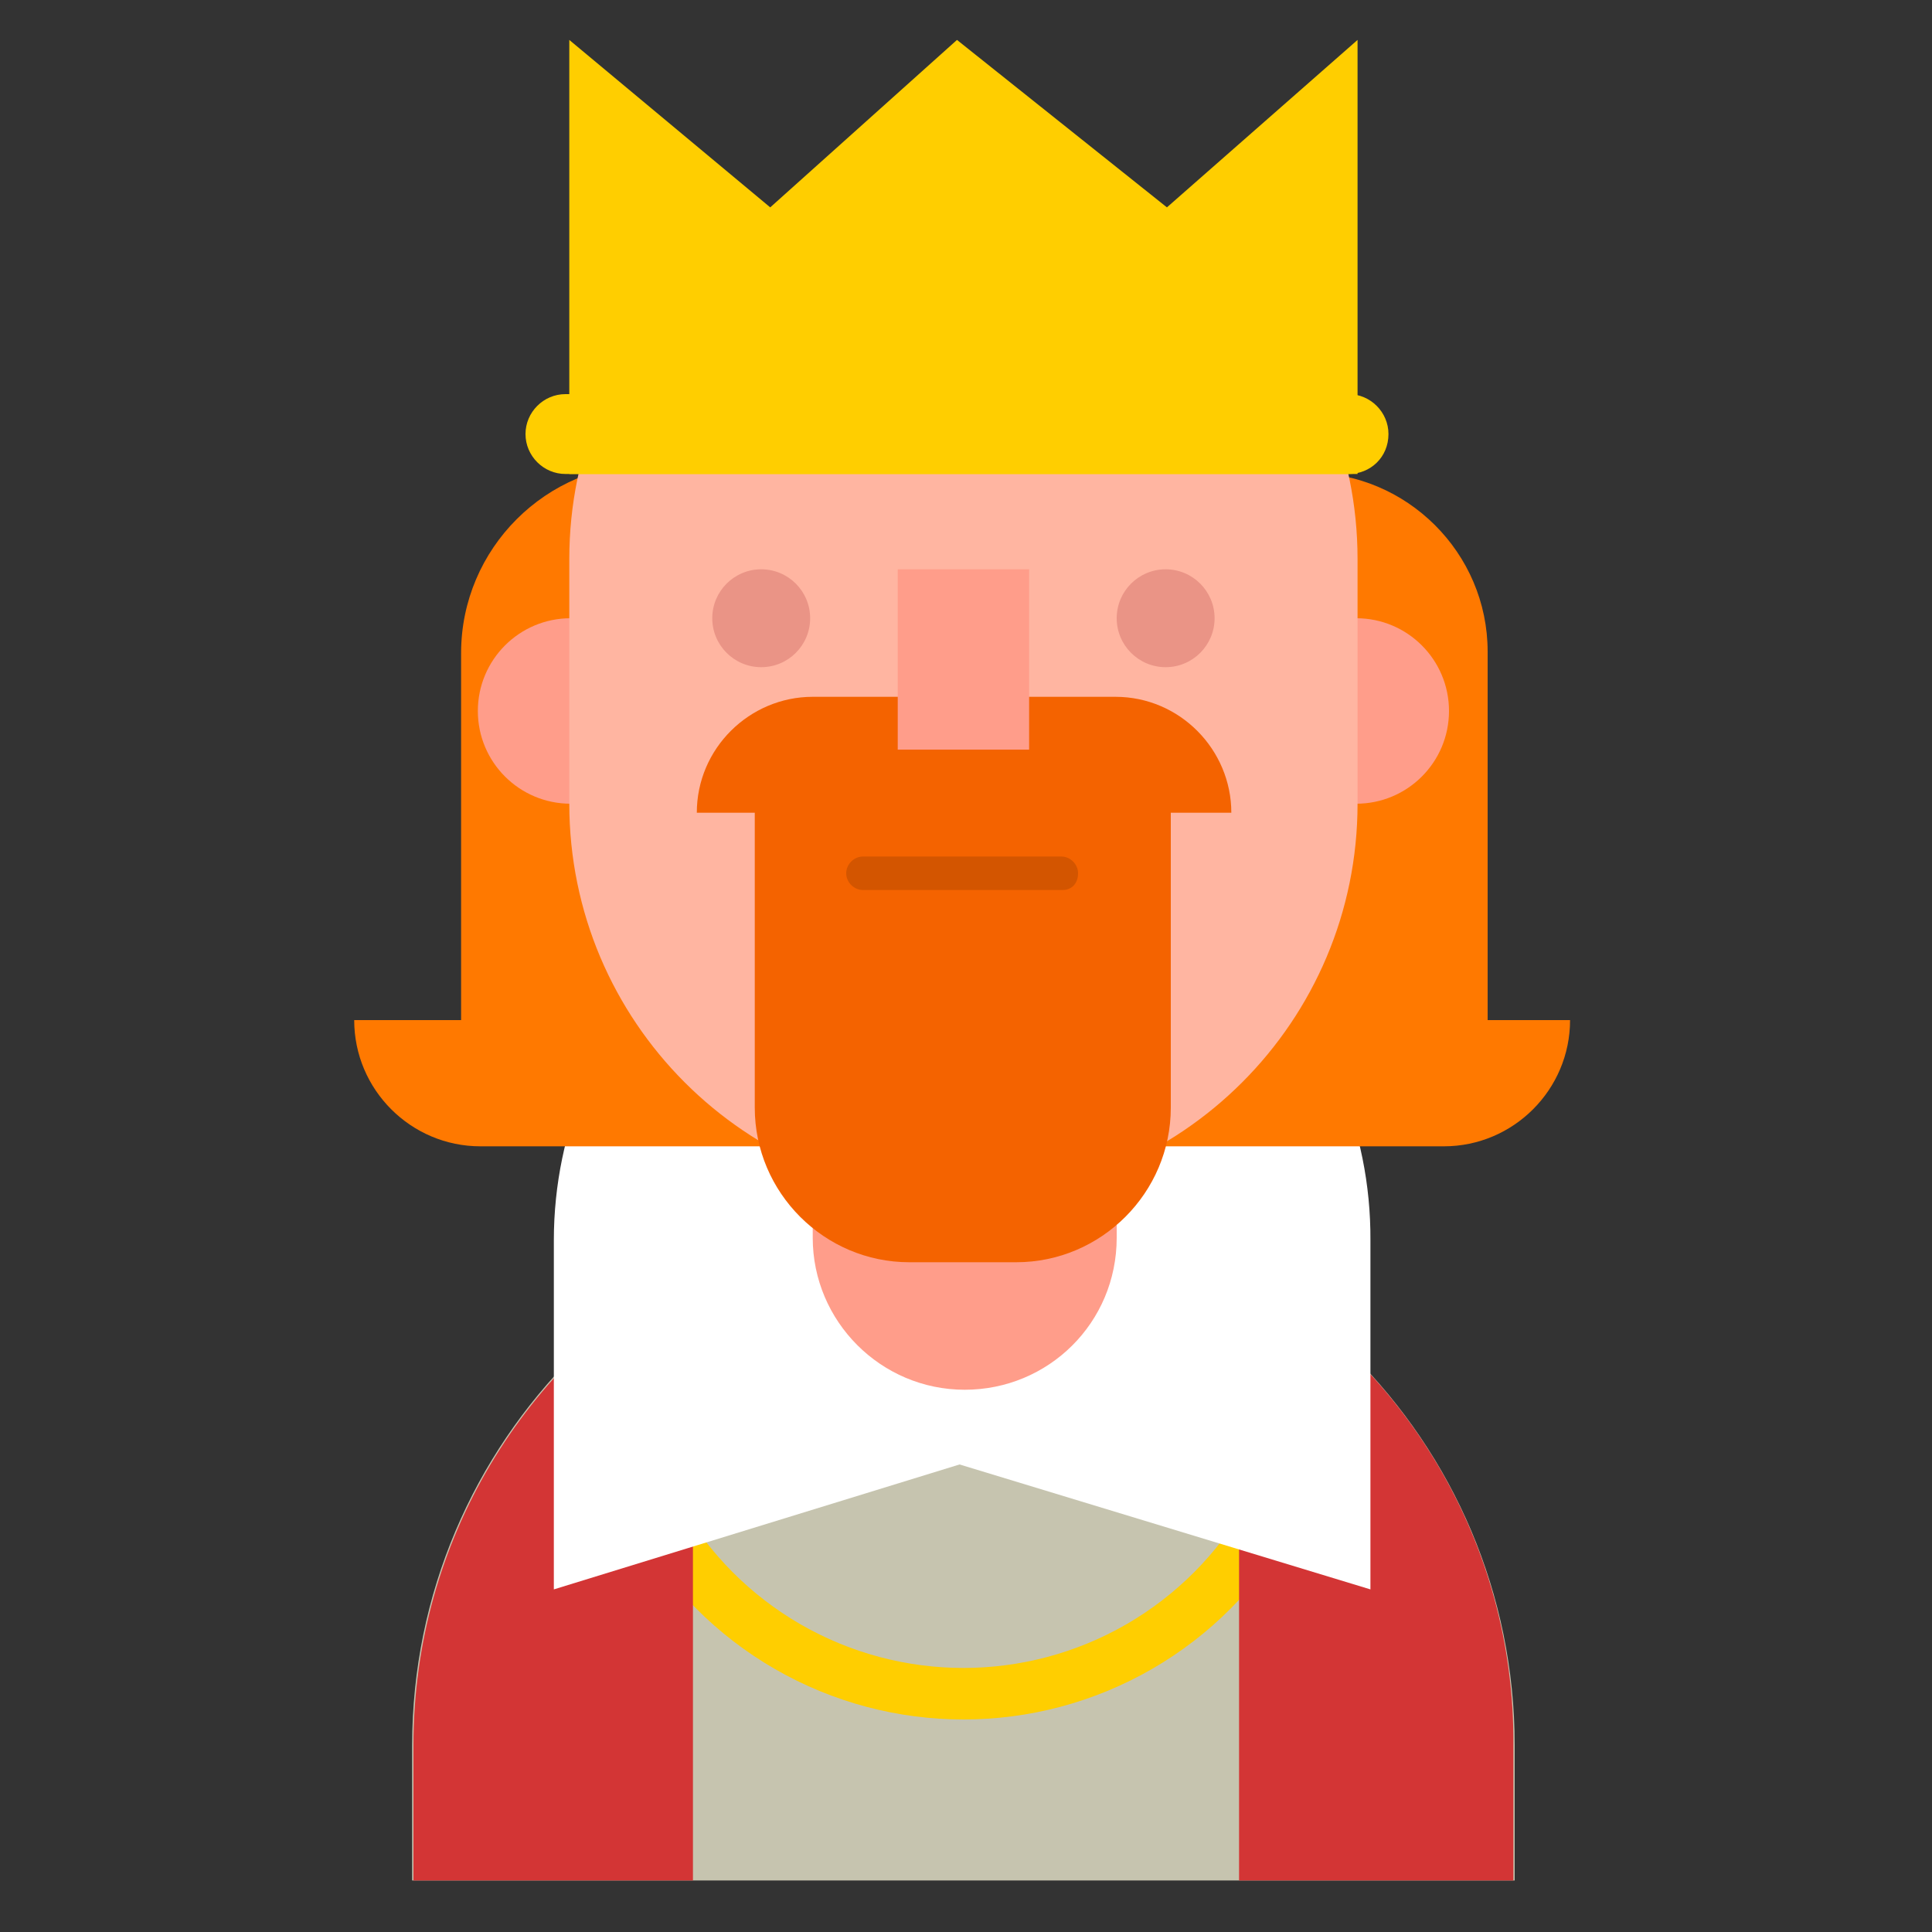 <?xml version="1.0" encoding="utf-8"?><!DOCTYPE svg PUBLIC "-//W3C//DTD SVG 1.1//EN" "http://www.w3.org/Graphics/SVG/1.1/DTD/svg11.dtd"><svg version="1.1" id="Layer_1" xmlns="http://www.w3.org/2000/svg" xmlns:xlink="http://www.w3.org/1999/xlink" x="0px" y="0px" width="150px" height="150px" viewBox="0 0 150 150" enable-background="new 0 0 150 150" xml:space="preserve"><rect x="0" y="0" width="150" height="150" fill="#333333" stroke="none"/><path fill="#C6C4AF" d="M32,146v-10.5c0-23.6,19.2-42.8,42.8-42.8h0c23.6,0,42.8,19.2,42.8,42.8V146"/><circle fill="none" stroke="#FFCE00" stroke-width="4" stroke-miterlimit="10" cx="74.8" cy="104.2" r="27.3"/><path fill="#D33535" d="M53.8,98.3c-13,7.4-21.7,21.3-21.7,37.2V146h21.7V98.3z"/><path fill="#D33535" d="M96.2,98.5V146h21.3v-10.5C117.6,119.7,109,105.9,96.2,98.5z"/><path fill="#FFFFFF" d="M74.8,64.6C57.3,64.6,43,78.9,43,96.3v27.1l31.5-9.7l31.9,9.7V96.3C106.5,78.9,92.2,64.6,74.8,64.6z"/><path fill="#FF7900" d="M27.5,79.2L27.5,79.2c0,5.4,4.4,9.8,9.8,9.8h74.8c5.4,0,9.8-4.4,9.8-9.8v0H27.5z"/><rect x="39.9" y="72.3" fill="#FF7900" width="68.5" height="12.7"/><path fill="#FF7900" d="M87.7,83.2V50.6c0-7.6,6.2-13.9,13.9-13.9h0c7.6,0,13.9,6.2,13.9,13.9v32.6"/><path fill="#FF7900" d="M35.8,83.5V50.7c0-8.1,6.6-14.7,14.7-14.7h0c8.1,0,14.7,6.6,14.7,14.7v32.8"/><circle fill="#FF9D8A" cx="105.3" cy="55.2" r="7.2"/><circle fill="#FF9D8A" cx="44.3" cy="55.2" r="7.2"/><path fill="#FF9D8A" d="M74.9,107.9L74.9,107.9c-6.5,0-11.8-5.3-11.8-11.8V82c0-6.5,5.3-11.8,11.8-11.8h0c6.5,0,11.8,5.3,11.8,11.8	v14.1C86.7,102.7,81.4,107.9,74.9,107.9z"/><path fill="#FFB5A1" d="M74.8,93L74.8,93c-16.9,0-30.6-13.7-30.6-30.6v-19c0-16.9,13.7-30.6,30.6-30.6h0c16.9,0,30.6,13.7,30.6,30.6	v19C105.4,79.3,91.7,93,74.8,93z"/><circle fill="#EA9486" cx="59.1" cy="48" r="3.8"/><path fill="#F46300" d="M78.9,98h-8.3c-6.6,0-12-5.4-12-12V60.5c0-3.2,2.7-5.9,5.9-5.9H85c3.2,0,5.9,2.7,5.9,5.9V86	C90.9,92.6,85.5,98,78.9,98z"/><circle fill="#EA9486" cx="90.5" cy="48" r="3.8"/><path fill="#F46300" d="M54.1,63.1c0-5,4.1-9,9-9h23.5c5,0,9,4.1,9,9"/><rect x="69.7" y="44.2" fill="#FF9D8A" width="10.2" height="14"/><polygon fill="#FFCE00" points="105.4,36.8 44.2,36.8 44.2,3.1 59.8,16.1 74.3,3.1 90.6,16.1 105.4,3.1"/><path fill="#FFCE00" d="M104.7,36.8H43.9c-1.7,0-3.1-1.4-3.1-3.1v0c0-1.7,1.4-3.1,3.1-3.1h60.8c1.7,0,3.1,1.4,3.1,3.1v0	C107.8,35.5,106.4,36.8,104.7,36.8z"/><path fill="#D35500" d="M82.5,69.1H67c-0.7,0-1.3-0.6-1.3-1.3v0c0-0.7,0.6-1.3,1.3-1.3h15.4c0.7,0,1.3,0.6,1.3,1.3v0	C83.7,68.6,83.2,69.1,82.5,69.1z"/></svg>